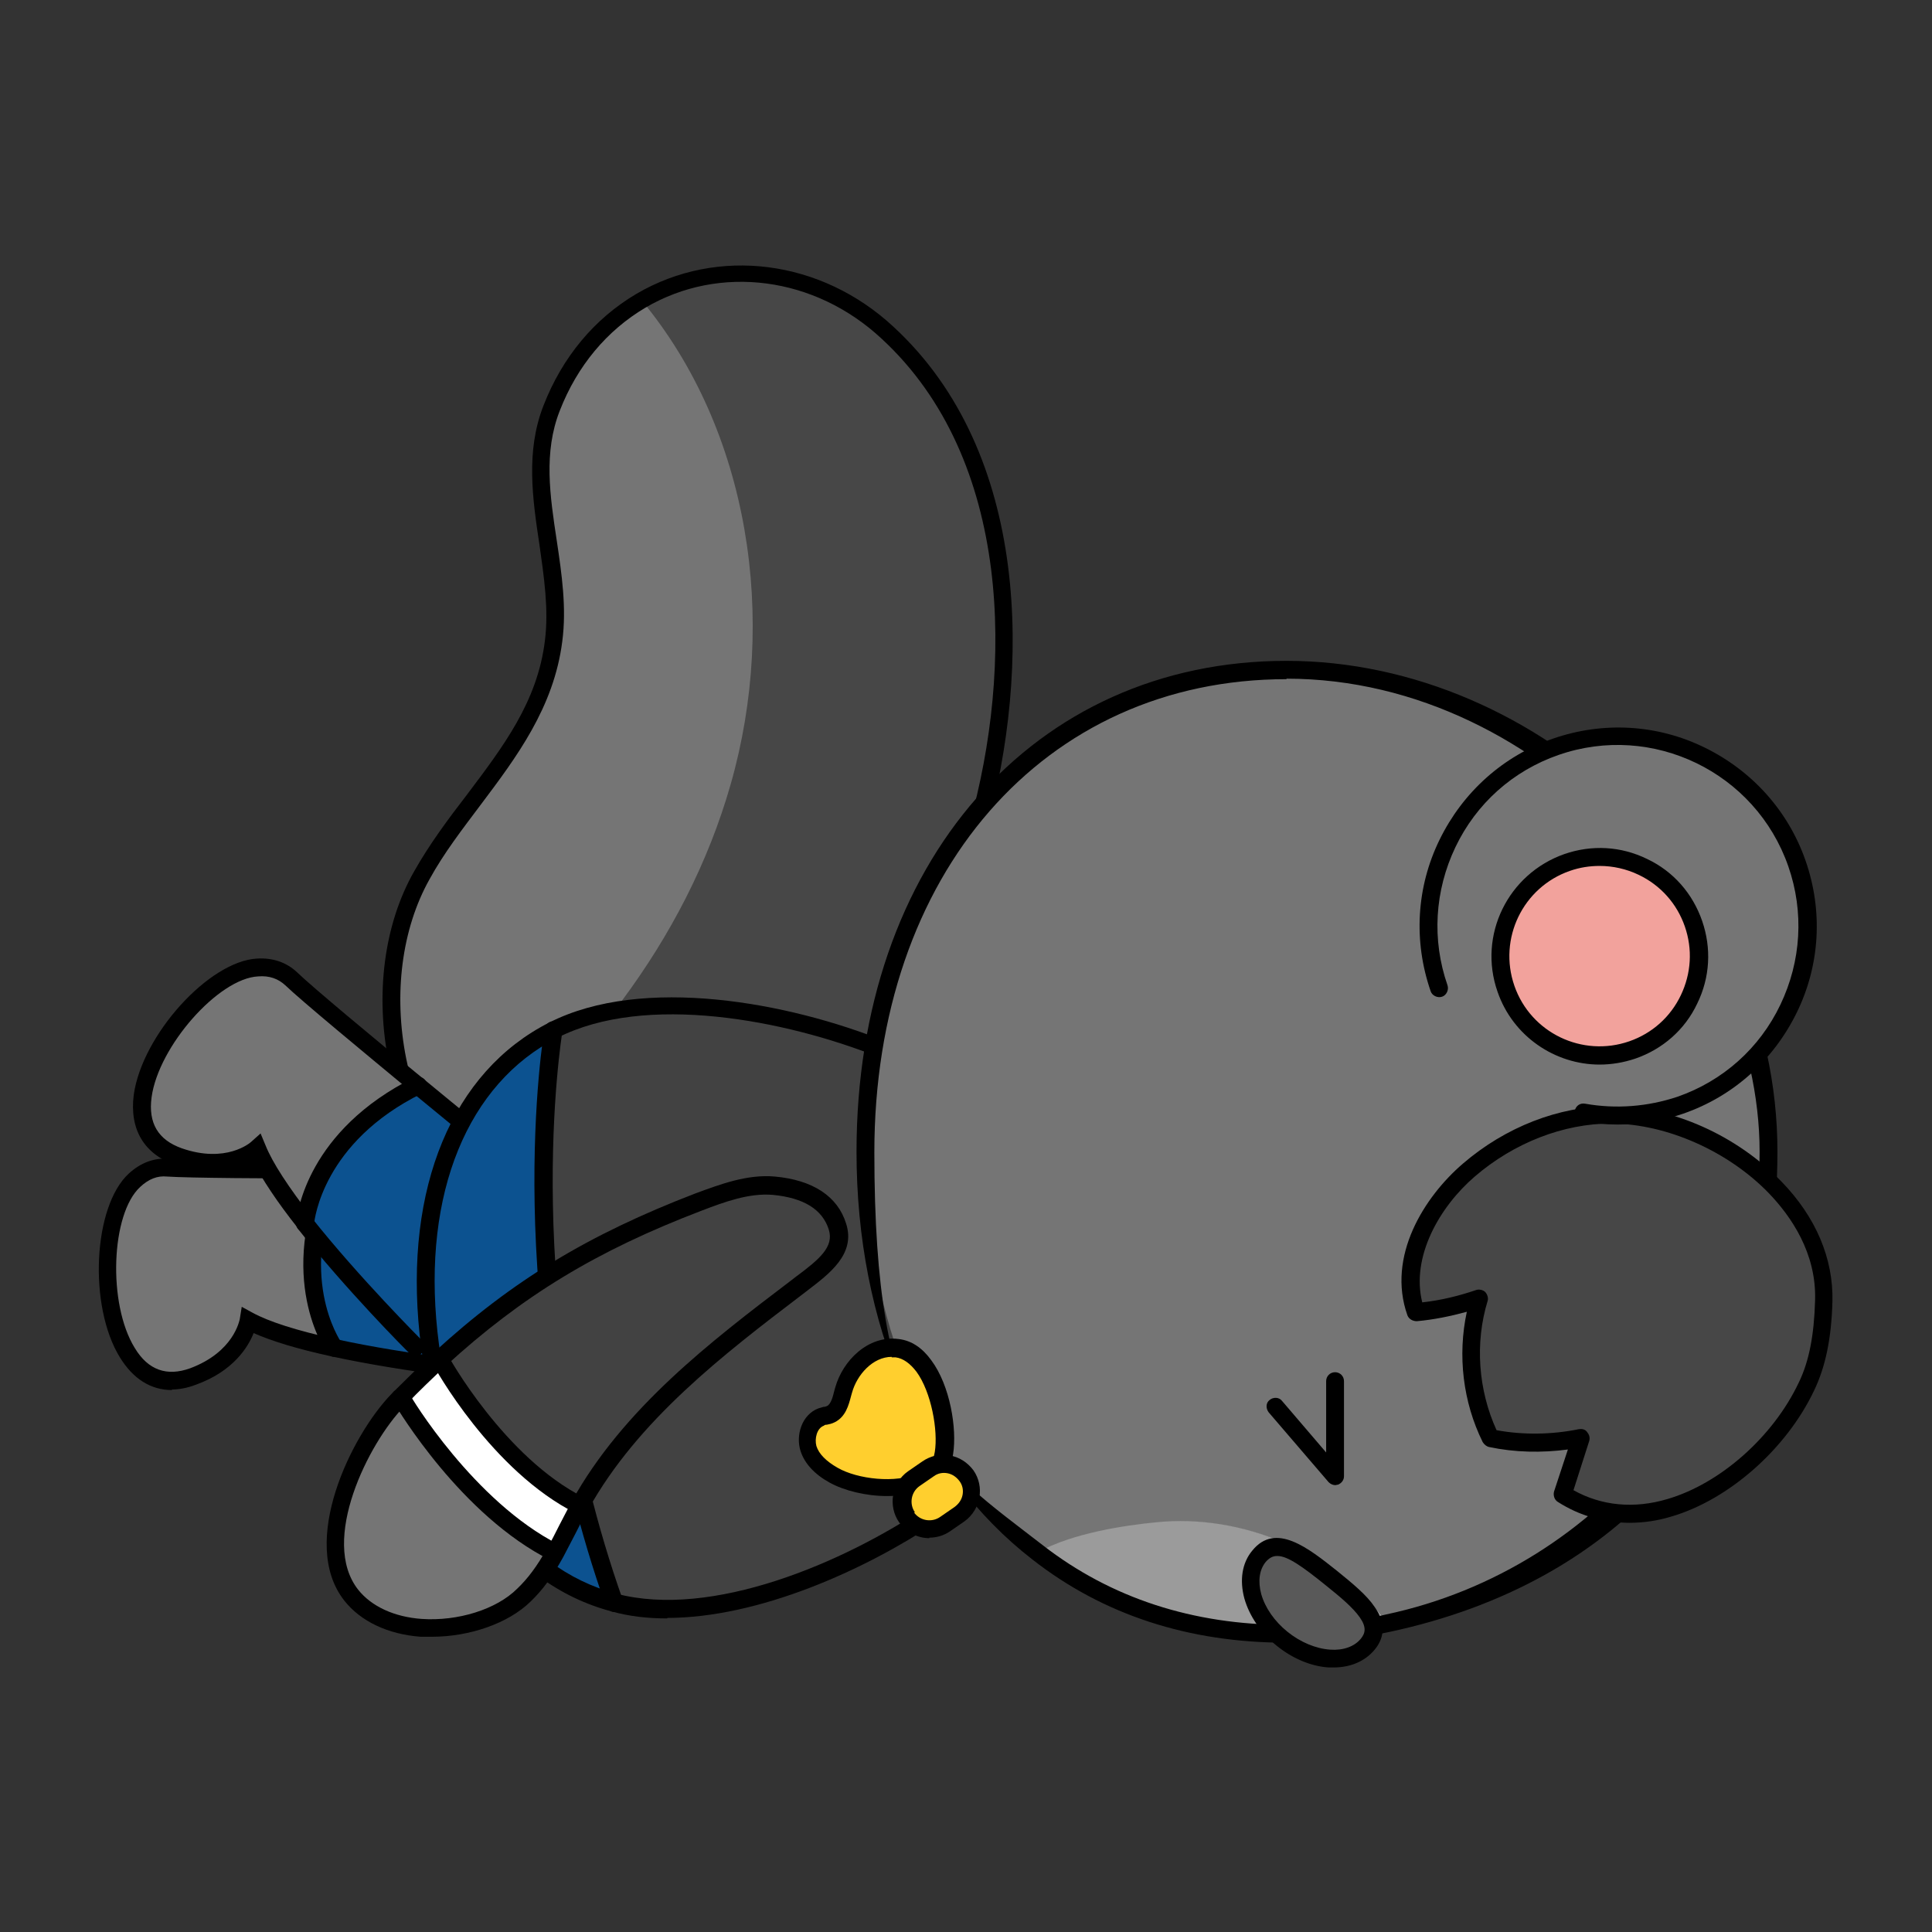 <?xml version="1.0" encoding="UTF-8"?>
<svg xmlns="http://www.w3.org/2000/svg" version="1.1" viewBox="0 0 390 390">
  <rect x="0" y="0" width="390" height="390" fill="#333333" stroke="none"/>
  <!-- Generator: Adobe Illustrator 28.7.1, SVG Export Plug-In . SVG Version: 1.2.0 Build 142)  -->
  <g>
    <g id="_레이어_1" data-name="레이어_1">
      <g id="_레이어_1-2" data-name="_레이어_1">
        <g>
          <g>
            <g>
              <path d="M120.6,304.3c-8.9.2-25.8-5.2-27.4-15.7-1.5-9.7,9.9-19.3,18.6-19.8,2.8-.1,5.5.3,8.2,1-4.5,14.9,1.1,33.9,1.1,33.9v.6h-.5Z" style="fill: #757575;"/>
              <path d="M175.6,291.2c-16.2,7.8-29.6,11.4-45.9,12.7,0,0-5.9-17.9-1.7-31.8,15.6,4,32.1,1.4,48.1-1.2,4.4-.7,9.5-2.1,11.6,1.8,2.2,3.9.6,8.1-2.2,11.7-2.5,3.2-6.3,5.1-10,6.9h0Z" style="fill: #424242;"/>
              <path d="M128.1,272.1c-4.2,13.9,1.7,31.8,1.7,31.8-2.8.2-5.6.3-8.6.4v-.6s-5.6-18.9-1.1-33.9c2.7.7,5.4,1.6,8.1,2.2h-.1Z" style="fill: #fff;"/>
            </g>
            <g>
              <path d="M120.3,306.1c-9.6,0-27.1-5.7-28.9-17.2-.6-4.2.8-8.8,4.2-12.9,4.1-5.1,10.6-8.7,16.1-9,2.6-.1,5.3.2,8.7,1.1,1.4.3,2.8.7,4.1,1.1,1.3.4,2.6.8,4,1.1,15.6,4,32.4,1.2,47.3-1.3l1.3-.2c4.3-.8,9.6-1.7,12.2,2.9,2.3,4.1,1.5,8.8-2.3,13.7-2.8,3.6-6.9,5.6-10.6,7.4-16.3,7.9-29.8,11.6-46.5,12.8h0c-2.8.2-5.7.3-8.7.4h-.9ZM112.8,270.6h-.9c-4.5.2-10,3.4-13.5,7.6-2.7,3.3-3.9,6.8-3.4,10.1,1.4,9.5,17.7,14.4,25.6,14.2h.3c3.2,0,6-.2,8.7-.4,16.2-1.2,29.3-4.8,45.2-12.5,3.5-1.7,7.1-3.4,9.3-6.3,2.9-3.7,3.6-6.9,2-9.7-1.3-2.2-4-1.9-8.5-1.2l-1.3.2c-15.2,2.5-32.5,5.4-48.8,1.2-1.4-.3-2.7-.7-4.1-1.1-1.3-.4-2.7-.8-4-1.1-2.7-.7-4.8-1-6.8-1h.2Z"/>
              <path d="M129.7,305.7c-.8,0-1.5-.5-1.7-1.2-.2-.8-6-18.6-1.7-32.9.3-.9,1.3-1.5,2.2-1.2,1,.3,1.5,1.3,1.2,2.2-4,13.2,1.6,30.5,1.6,30.7.3.9-.2,2-1.1,2.3h-.6.1Z"/>
              <path d="M121.1,305.5c-.8,0-1.5-.5-1.7-1.3s-5.7-19.6-1.1-34.9c.3-1,1.3-1.5,2.2-1.2,1,.3,1.5,1.3,1.2,2.2-4.3,14.2,1,32.7,1.1,32.8.3,1-.3,2-1.2,2.2h-.5v.2Z"/>
            </g>
          </g>
          <g>
            <g>
              <path d="M130.5,60.6c-7.8,4.6-14.3,11.9-18.1,21.7-5.9,15.1,2.3,31.4.4,47-2.4,19.4-17.7,31.3-26.7,47.3-6,10.8-7.5,24.7-4.9,37.5,1.7,8.5,5.2,16.4,10.3,22.5,26.4-19.7,47.9-46.8,56.9-78.4,9.5-33.1,3.9-71.2-18-97.7h0Z" style="fill: #757575;"/>
              <path d="M179.3,67.1c-14.8-13.7-34.8-15.3-49.8-6.5,21.9,26.4,27.5,64.5,18,97.7-9,31.6-30.5,58.7-56.9,78.4,8.3,9.9,20.8,14.9,36.8,9.7,21.2-6.9,41.4-24.3,53.8-42.6,7.6-11.2,12.6-23.9,16.3-36.9,9.6-34.3,7.9-75.6-18.2-99.8Z" style="fill: #474747;"/>
            </g>
            <path d="M115,250.3c-10,0-18.9-4.2-25.8-12.4h0c-5.2-6.2-8.9-14.2-10.7-23.3-2.8-13.8-1-28,5.1-38.7,3.1-5.5,6.9-10.6,10.6-15.4,7.3-9.7,14.3-18.8,15.8-31.2.8-6.3-.2-12.9-1.1-19.3-1.4-9.3-2.8-18.9.8-28.1,3.8-9.8,10.3-17.6,18.8-22.6,16.4-9.6,37.3-6.9,51.9,6.7,27.6,25.5,27.7,69.2,18.7,101.6-4.2,15.1-9.6,27.3-16.5,37.4-13.8,20.2-34.7,36.8-54.7,43.3-4.4,1.5-8.8,2.2-12.9,2.2v-.2ZM92,235.5c8.7,10.4,21.1,13.7,34.8,9.2,19.3-6.3,39.6-22.3,52.9-41.9,6.7-9.8,11.9-21.7,16-36.4,8.8-31.4,8.7-73.6-17.7-98-13.5-12.6-32.7-15.1-47.7-6.3-7.8,4.6-13.8,11.8-17.3,20.8-3.3,8.4-2,17.1-.6,26.3,1,6.7,2,13.5,1.1,20.3-1.7,13.3-9.2,23.3-16.5,33-3.6,4.8-7.4,9.7-10.3,15-5.6,10-7.3,23.2-4.7,36.2,1.7,8.5,5.2,16,10,21.7h0Z"/>
          </g>
          <g>
            <g>
              <path d="M33.9,235.8c-2.8-.2-5,1-6.7,2.5-9.6,8.8-6.9,46.7,11.9,39.6,10-3.7,11.1-11.3,11.1-11.3,3.9,2.2,10.3,4,17.2,5.5,0,0-9.9-14,0-35.9-13.5,0-29.4-.1-33.5-.4h0Z" style="fill: #757575;"/>
              <path d="M87.8,236.2h-20.3c-9.9,21.9,0,35.9,0,35.9,15.2,3.3,33.2,5.1,33.2,5.1l2.9-1.1-15.7-39.8h0Z" style="fill: #0c5290;"/>
            </g>
            <g>
              <path d="M34.7,280.6c-4.2,0-7.8-2.2-10.5-6.6-6.4-10.4-5.4-30.5,1.8-37.1,2.4-2.2,5.1-3.2,8.1-3,3.9.3,19.6.4,33.4.4h20.3c1.1,0,1.8.8,1.8,1.8s-.8,1.8-1.8,1.8h-20.4c-12.8,0-29.4-.1-33.7-.4-1.9-.2-3.7.5-5.4,2.1-5.9,5.4-6.6,23.6-1.1,32.5,2.7,4.5,6.5,5.8,11.2,4.1,8.8-3.3,9.9-9.6,10-9.9l.4-2.5,2.2,1.2c3.3,1.8,8.9,3.6,16.7,5.3,15,3.3,32.8,5,33,5,1,0,1.7,1,1.6,2,0,1-1,1.7-2,1.6-.2,0-18.2-1.8-33.4-5.1-6.9-1.5-12.1-3.1-15.7-4.7-1.1,2.8-4.1,7.7-11.6,10.4-1.8.7-3.5,1-5.1,1h.2Z"/>
              <path d="M67.5,273.9c-.6,0-1.1-.3-1.5-.8-.4-.6-10.4-15.1-.2-37.7.4-.9,1.5-1.3,2.4-.9.9.4,1.3,1.5.9,2.4-9.4,20.6-.5,33.6-.2,34.1.6.8.4,1.9-.4,2.5-.3.2-.7.3-1,.3h0Z"/>
            </g>
          </g>
          <g>
            <g>
              <path d="M58.8,197.6c-2-1.9-4.5-2.5-6.8-2.3-13,.7-34.9,31.7-15.9,38.2,10.2,3.5,15.8-1.7,15.8-1.7,1.6,4.1,5.4,9.6,9.8,15.1,0-.7,1.6-17.3,22.8-27.7-10.4-8.6-22.7-18.8-25.6-21.6h-.1Z" style="fill: #757575;"/>
              <path d="M100.1,232.1s-7.2-5.9-15.7-12.9c-21.2,10.4-22.7,27-22.8,27.7h0c9.7,12.3,22.4,25,22.4,25l2.9.9,13.1-40.8h0Z" style="fill: #0c5290;"/>
            </g>
            <g>
              <path d="M61.6,248.7c-.5,0-1.1-.2-1.4-.7-4.3-5.4-7.3-10-9.1-13.5-2.7,1.5-8,3.3-15.6.7-6.4-2.2-9.4-7.2-8.5-14.2,1.7-12.1,15.2-27,24.9-27.5,3.2-.2,6,.8,8.1,2.8,3,2.9,15.6,13.4,25.5,21.5,8.5,7,15.7,12.9,15.7,12.9.8.6.9,1.8.3,2.5-.6.8-1.8.9-2.5.3,0,0-7.2-5.9-15.7-12.9-9.9-8.2-22.6-18.7-25.7-21.7-1.4-1.3-3.2-2-5.5-1.8-8,.4-20.1,14.1-21.5,24.4-.7,5.2,1.3,8.6,6.1,10.3,8.9,3.1,13.8-1.1,14-1.3l1.9-1.7,1,2.4c1.4,3.5,4.6,8.4,9.5,14.7.6.8.5,1.9-.3,2.5-.3.3-.7.4-1.1.4h-.1Z"/>
              <path d="M84,273.7c-.5,0-.9-.2-1.3-.5s-13-13-22.6-25.2c-.6-.8-.5-1.9.3-2.5s1.9-.5,2.5.3c9.5,12,22.2,24.7,22.3,24.8.7.7.7,1.8,0,2.5s-.8.5-1.3.5h.1Z"/>
              <path d="M61.6,248.7h-.2c-1,0-1.7-1-1.6-2,.2-1.9,2.3-18.5,23.8-29.2.9-.4,2,0,2.4.8.4.9,0,2-.8,2.4-20.1,9.9-21.7,25.6-21.8,26.3,0,.9-.9,1.6-1.8,1.6h0Z"/>
              <path d="M61.6,248.7c-.9,0-1.6-.6-1.8-1.5h0c0-1,.5-1.9,1.5-2.1,1-.1,1.9.5,2,1.5s-.5,1.9-1.5,2.1h-.3,0Z"/>
            </g>
          </g>
          <path d="M67.5,234.2" style="fill: #fff; stroke: #000; stroke-linecap: round; stroke-linejoin: round; stroke-width: 3.6px;"/>
          <g>
            <g>
              <path d="M188,305.9c-16.6,11.1-44,23-64.1,17.7-21.8-61.4-12.3-115.6-12.3-115.6,18.5-9.4,47.8-3.5,66.4,3.8,12.5,5,13.6-.5,13.6-.5l9.8,92.2s-2.1-5.2-13.4,2.3h0Z" style="fill: #424242;"/>
              <path d="M124,323.6c-23.4-6.2-34.9-30.5-37.5-54.4-2.5-23.9,3.6-50.2,25.2-61.1,0,0-9.4,54.1,12.3,115.6h0Z" style="fill: #0c5290;"/>
            </g>
            <g>
              <path d="M134.7,326.7c-3.9,0-7.6-.4-11.2-1.4-21.2-5.6-35.7-26.5-38.8-56-3.1-29.5,6.6-53,26.2-62.9,18.9-9.6,48.4-4,67.8,3.8,6.4,2.5,9.2,2.1,10.3,1.5.7-.3.8-.8.9-.8l3.5.7c0,.2-.4,2-2.5,3.1-2.8,1.6-7.4,1.2-13.5-1.3-18.8-7.5-47.1-13-64.9-3.9-18.1,9.2-27.2,31.4-24.2,59.3s16.5,47.7,36.1,52.9c19.3,5.1,45.8-6.2,62.6-17.5,5.5-3.7,9.8-5,12.9-4.1,2.3.7,3,2.4,3.1,2.6l-3.3,1.5s-.3-.4-1-.6c-1.2-.3-4-.2-9.7,3.7-14.4,9.6-35.8,19.3-54.4,19.3h.1Z"/>
              <path d="M124,325.4c-.7,0-1.4-.5-1.7-1.2-21.7-61.2-12.5-115.9-12.4-116.5.2-1,1.1-1.7,2.1-1.5s1.6,1.1,1.5,2.1c0,.5-9.1,54.4,12.2,114.6.3.9-.2,2-1.1,2.3-.2,0-.4.1-.6.1h0Z"/>
            </g>
          </g>
          <g>
            <g>
              <path d="M259.7,135.3c53.7,0,97.3,43.5,97.3,97.3s-32.9,85.7-76.8,95.1c-.1-.1-.2-.3-.3-.4-10.8-13.9-29-21.7-46.5-19.9-6,.6-16.7,2.1-23.9,6.1-22.5-17.4-34.8-47.1-34.8-80.9,0-53.7,31.3-97.3,85-97.3h0Z" style="fill: #757575;"/>
              <path d="M279.8,327.2c0,.1.2.3.3.4-6.6,1.4-13.4,2.2-20.5,2.2-20,0-36.9-6-50.2-16.4,7.2-4,17.9-5.5,23.9-6.1,17.5-1.8,35.7,6,46.5,19.9Z" style="fill: #9b9b9b;"/>
            </g>
            <path d="M259.7,331.6c-19.7,0-37-5.6-51.3-16.8-22.6-17.5-35.5-47.5-35.5-82.3,0-58.3,35.7-99.1,86.8-99.1s99.1,44.4,99.1,99.1-32.9,87.2-78.2,96.9c-6.8,1.5-13.8,2.2-20.8,2.2h-.1ZM259.7,137.1c-49,0-83.2,39.3-83.2,95.5s12.4,62.6,34.1,79.4c13.7,10.6,30.2,16,49.1,16s13.5-.7,20.1-2.1l.4,1.8-.4-1.8c43.7-9.3,75.4-48.6,75.4-93.4s-42.8-95.5-95.5-95.5h0Z"/>
          </g>
          <g>
            <path d="M325.4,225.1c-10.5,0-20.9,4.3-28.9,11.1-8.2,7.1-14.3,18.4-10.7,28.7,4.4-.4,8.7-1.3,12.8-2.8-2.8,9.2-2,19.5,2.3,28.2,6,1.2,12.2,1.2,18.2,0-1.2,3.8-2.5,7.6-3.7,11.3,18.5,11.6,41.1-4.5,49.3-21.7,2.5-5.4,3.3-11.4,3.5-17.3.6-20.6-22.7-37.4-42.8-37.5h0Z" style="fill: #474747;"/>
            <path d="M329,307.4c-5.2,0-10.1-1.4-14.5-4.2-.7-.4-1-1.3-.8-2.1l2.8-8.5c-5.3.7-10.7.6-15.9-.5-.5-.1-1-.5-1.3-1-4-8.1-5.1-17.5-3.2-26.3-3.3.9-6.7,1.6-10.1,1.9-.8,0-1.6-.4-1.9-1.2-4.2-11.9,3.4-23.9,11.2-30.6,8.6-7.4,19.4-11.6,29.8-11.6s.2,0,.2,0h0c12.2,0,25.3,5.9,34.3,15.2,7,7.2,10.5,15.6,10.3,24.2-.2,7.5-1.4,13.2-3.7,18-5.6,11.8-17.2,22-28.7,25.4-2.9.9-5.8,1.3-8.6,1.3h.1ZM317.6,300.8c5.7,3.2,12.3,3.8,19,1.8,10.6-3.1,21.3-12.5,26.5-23.5,2.1-4.3,3.1-9.6,3.3-16.6.3-9.6-4.9-17-9.3-21.6-8.2-8.5-20.6-14-31.7-14.1h-.2c-9.6,0-19.6,3.9-27.5,10.7-7.1,6.1-12.9,16.2-10.6,25.4,3.7-.4,7.4-1.3,10.9-2.5.6-.2,1.4,0,1.8.4s.7,1.2.5,1.8c-2.6,8.5-1.9,18,1.8,26.1,5.4,1,11.2.9,16.6-.2.6-.1,1.3,0,1.7.6.4.5.6,1.1.4,1.8l-3.2,10h0Z"/>
          </g>
          <g>
            <path d="M319.6,224.6c6.3,1.2,13,.8,19.5-1.5,20-6.9,30.5-28.7,23.6-48.7s-28.7-30.5-48.7-23.6-30.5,28.7-23.6,48.7" style="fill: #757575;"/>
            <path d="M326.5,227c-2.4,0-4.8-.2-7.2-.7-1-.2-1.6-1.1-1.4-2.1s1.1-1.6,2.1-1.4c6.2,1.1,12.6.6,18.6-1.4,9.2-3.2,16.6-9.8,20.8-18.6,4.2-8.8,4.8-18.7,1.6-27.9-6.6-19-27.4-29.1-46.4-22.5-9.2,3.2-16.6,9.8-20.8,18.6-4.2,8.8-4.8,18.7-1.6,27.9.3.9-.2,2-1.1,2.3s-2-.2-2.3-1.1c-3.5-10.1-2.9-21,1.8-30.6,4.7-9.6,12.8-16.9,22.9-20.4s21-2.9,30.6,1.8,16.9,12.8,20.4,22.9c3.5,10.1,2.9,21-1.8,30.6-4.7,9.6-12.8,16.9-22.9,20.4-4.3,1.5-8.7,2.2-13.2,2.2h-.1Z"/>
          </g>
          <path d="M319.6,214.8" style="fill: #757575; stroke: #000; stroke-linecap: round; stroke-linejoin: round; stroke-width: 3.6px;"/>
          <path d="M290.4,189.7" style="fill: #757575; stroke: #000; stroke-linecap: round; stroke-linejoin: round; stroke-width: 3.6px;"/>
          <g>
            <circle cx="322.9" cy="193.1" r="20" style="fill: #f2a29c;"/>
            <path d="M322.9,214.9c-9,0-17.5-5.7-20.6-14.7-4-11.4,2.1-23.8,13.5-27.8,5.5-1.9,11.4-1.6,16.7,1,5.3,2.5,9.2,7,11.1,12.5s1.6,11.4-1,16.7c-2.5,5.3-7,9.2-12.5,11.1-2.4.8-4.8,1.2-7.2,1.2ZM322.9,174.8c-2,0-4,.3-6,1h0c-9.5,3.3-14.5,13.7-11.2,23.2s13.7,14.5,23.2,11.2c4.6-1.6,8.3-4.9,10.4-9.3,2.1-4.4,2.4-9.3.8-13.9-1.6-4.6-4.9-8.3-9.3-10.4-2.5-1.2-5.2-1.8-7.9-1.8ZM316.3,174.1h0Z"/>
          </g>
          <g>
            <g>
              <path d="M80.4,282.5c-8,8.2-17.8,28.7-9.5,39.4,7.8,9.9,26.8,7.8,34.9,0,2.6-2.5,4.6-5.4,6.3-8.6-17.9-9-30.7-30.8-30.7-30.8l-.5-.5c-.2.1-.3.3-.5.5Z" style="fill: #757575;"/>
              <path d="M141.1,242.6c-21.5,8.3-36.7,17.6-52.3,31.7,0,0,11.6,21.2,28.3,29.6,10-18.1,27-31.3,43.5-43.9,4.6-3.5,10.3-7,8.5-12.5-1.7-5.5-7.1-7.7-12.8-8.2-5.2-.5-10.3,1.4-15.2,3.3h0Z" style="fill: #424242;"/>
              <path d="M117.1,303.9c-16.7-8.3-28.3-29.6-28.3-29.6-2.6,2.4-5.3,5-8,7.7l.5.5s12.8,21.9,30.7,30.8c1.7-3.1,3.3-6.4,5-9.5h0Z" style="fill: #fff;"/>
            </g>
            <g>
              <path d="M87,330.4h-2.1c-6.6-.5-12.1-3.1-15.4-7.3-9.2-11.7,1.4-33.4,9.6-41.8.3-.3.4-.5.6-.6,2.5-2.5,5.2-5.1,7.9-7.7h0c15.8-14.5,31.2-23.8,52.8-32.1,4.9-1.8,10.4-3.9,16-3.4,7.7.7,12.7,4,14.4,9.5,2,6.2-3.5,10.2-7.8,13.5l-1.3,1c-15.5,11.8-33,25.2-43,43.3-.9,1.5-1.7,3.1-2.5,4.7s-1.7,3.2-2.5,4.8c-2.2,4-4.2,6.7-6.6,9-4.5,4.4-12.3,7.1-19.9,7.1h-.2ZM90,275.7c-2.7,2.5-5.4,5.1-7.9,7.7-.3.3-.4.4-.6.6-7.1,7.3-17,27-9.2,36.9,2.7,3.4,7.3,5.5,12.8,5.9,7.3.5,15.1-1.9,19.3-6.1,2.1-2,4-4.5,6-8.1.9-1.5,1.7-3.1,2.5-4.7s1.7-3.2,2.5-4.8c10.4-18.8,28.2-32.4,44-44.4l1.3-1c4.7-3.5,7.7-6,6.6-9.5-1.3-4.1-5.1-6.4-11.3-7-4.8-.4-9.7,1.4-14.4,3.2-21.2,8.1-36.2,17.2-51.7,31.4h0Z"/>
              <path d="M117.1,305.7c-.3,0-.5,0-.8-.2-17-8.5-28.6-29.4-29-30.3-.5-.9-.2-2,.7-2.4.9-.5,2-.2,2.4.7,0,.2,11.5,20.8,27.5,28.8.9.4,1.2,1.5.8,2.4-.3.6-1,1-1.6,1Z"/>
              <path d="M112,315.2c-.3,0-.5,0-.8-.2-18.2-9.1-30.9-30.6-31.5-31.5-.5-.9-.2-2,.6-2.5.9-.5,2-.2,2.5.6,0,.2,12.8,21.5,30,30.2.9.4,1.2,1.5.8,2.4-.3.6-.9,1-1.6,1Z"/>
            </g>
          </g>
          <g>
            <path d="M181.1,272.1c-4.9-.7-9.5,3.6-10.8,8.4-.5,1.8-.8,4-2.5,4.8-.6.3-1.4.4-2,.6-2.4.9-3.3,4-2.5,6.4s2.9,4.1,5.1,5.4c6,3.4,20.8,4.5,22.3-4.5,1-6.3-1.8-20.1-9.5-21.1h-.1Z" style="fill: #ffcf2e;"/>
            <path d="M179.1,302c-4.3,0-8.7-1.1-11.6-2.7-3.1-1.7-5.1-3.9-5.9-6.4-1-3.1.2-7.3,3.6-8.6.3-.1.7-.2,1-.3.3,0,.6-.1.8-.2.7-.4,1.1-1.7,1.4-3l.2-.7c1.5-5.4,6.6-10.6,12.8-9.8h0c2.6.3,4.8,1.8,6.6,4.3,3.8,5.1,5.2,13.8,4.4,18.9-.5,3.1-2.4,5.5-5.4,6.9-2.3,1.1-5.1,1.6-7.9,1.6h0ZM180,273.9c-3.8,0-7,3.6-8,7.2l-.2.7c-.5,1.9-1.1,4.2-3.3,5.3-.6.3-1.1.4-1.6.5-.2,0-.4,0-.6.2-1.4.5-1.9,2.6-1.5,4.1.5,1.6,2,3.1,4.3,4.4,4,2.3,11.8,3.2,16.2,1.1,2-.9,3.1-2.3,3.4-4.3.7-4.3-.7-12.1-3.7-16.2-1.3-1.7-2.7-2.7-4.2-2.9h-.8,0Z"/>
          </g>
          <g>
            <path d="M195.2,298.1h0c1.8,2.5,1.1,6-1.4,7.8l-2.9,2c-2.5,1.8-6,1.1-7.8-1.4h0c-1.8-2.5-1.1-6,1.4-7.8l2.9-2c2.5-1.8,6-1.1,7.8,1.4Z" style="fill: #ffcf2e;"/>
            <path d="M187.6,310.5c-2.3,0-4.6-1.1-6.1-3.2h0c-2.3-3.3-1.5-8,1.8-10.3l2.9-2c1.6-1.1,3.6-1.6,5.5-1.2,1.9.3,3.6,1.4,4.8,3,2.3,3.3,1.5,7.9-1.8,10.3l-2.9,2c-1.3.9-2.8,1.3-4.2,1.3h0ZM184.5,305.3c1.2,1.7,3.6,2.1,5.3.9l2.9-2c.8-.6,1.4-1.4,1.6-2.4.2-1,0-2-.6-2.8s-1.4-1.4-2.4-1.6-2,0-2.8.6l-2.9,2c-1.7,1.2-2.1,3.6-.9,5.3h-.2Z"/>
          </g>
          <g>
            <polyline points="269.6 278.8 269.6 298 257.5 283.9" style="fill: #757575;"/>
            <path d="M269.6,299.8c-.5,0-1-.2-1.4-.6l-12.1-14.1c-.6-.8-.6-1.9.2-2.5.7-.6,1.9-.6,2.5.2l8.9,10.4v-14.4c0-1,.8-1.8,1.8-1.8s1.8.8,1.8,1.8v19.2c0,.8-.5,1.4-1.2,1.7-.2,0-.4.1-.6.1h.1Z"/>
          </g>
          <g>
            <path d="M276.1,331.9c-3.5,4.3-11.2,3.8-17.3-1.1-6-4.9-8.1-12.4-4.6-16.7,3.5-4.3,8.5-.5,14.6,4.4,6,4.9,10.8,9,7.3,13.3h0Z" style="fill: #595959;"/>
            <path d="M269.2,336.6h-.9c-3.6-.2-7.4-1.8-10.6-4.4-3.2-2.6-5.5-6-6.5-9.5-1-3.7-.5-7.2,1.6-9.7,4.7-5.8,11.3-.5,17.1,4.1,3.2,2.6,6,4.9,7.6,7.3,2.7,3.8,1.5,6.8,0,8.6h0c-1.9,2.3-4.8,3.6-8.3,3.6h0ZM257.8,314.1c-.9,0-1.6.4-2.3,1.2-1.3,1.6-1.6,3.9-.9,6.5.8,2.8,2.7,5.5,5.3,7.6s5.7,3.4,8.6,3.6c2.6.2,4.9-.6,6.2-2.2h0c.9-1.1,1.2-2.3-.2-4.3-1.4-2-3.9-4.1-6.9-6.5-4.7-3.8-7.7-5.9-9.7-5.9h-.1Z"/>
          </g>
        </g>
      </g>
    </g>
  </g>
</svg>